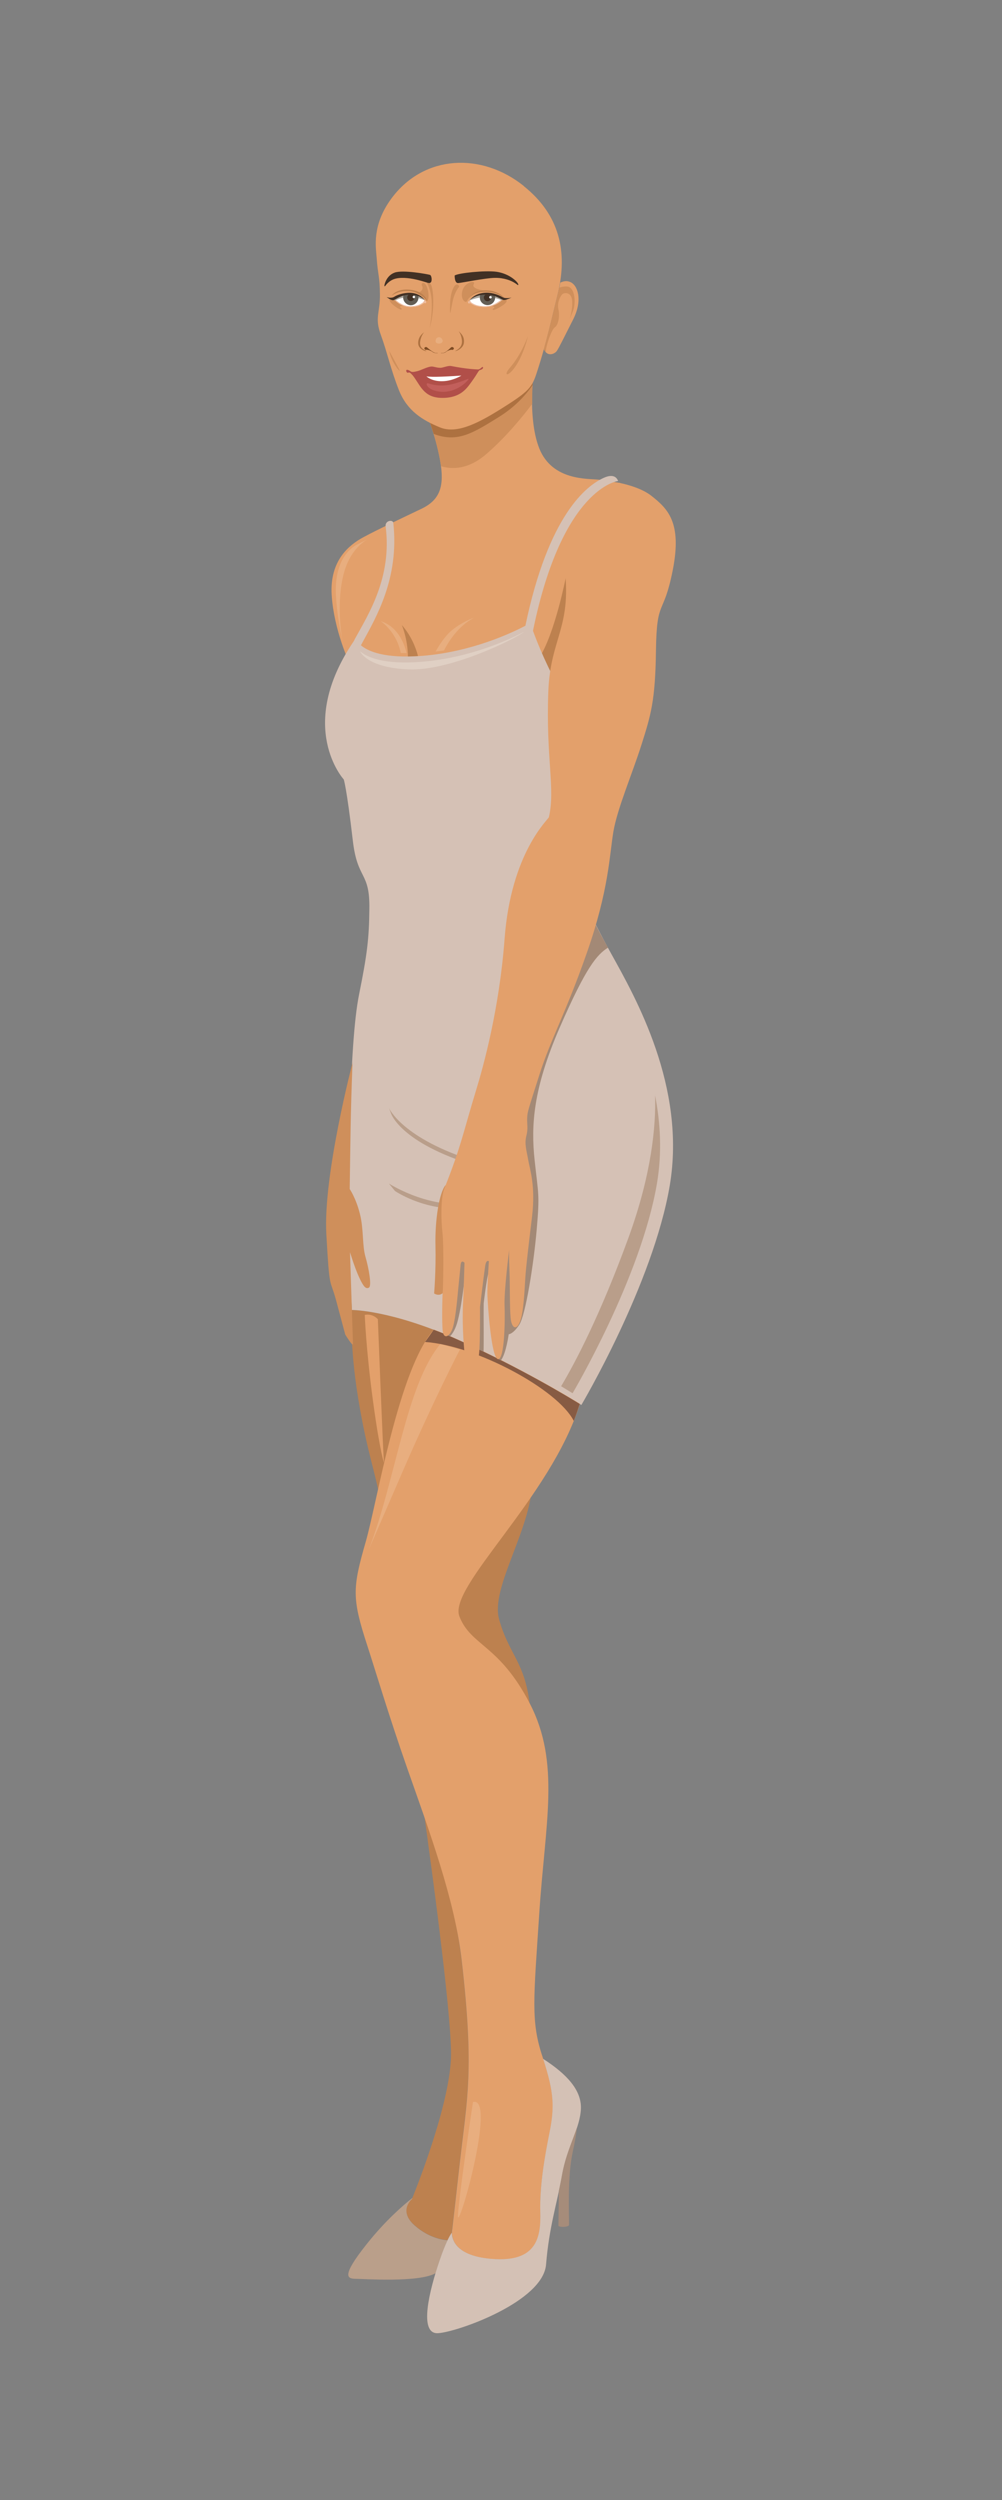 <svg width="85" height="212" viewBox="0 0 85 212" fill="none" xmlns="http://www.w3.org/2000/svg">
<rect x="0" y="0" width="85" height="212" fill="#808080" stroke="none"/>
<g clip-path="url(#clip0)">
<path fill-rule="evenodd" clip-rule="evenodd" d="M36.12 34.926C36.12 34.926 36.928 36.795 37.332 39.031C37.736 41.266 37.307 42.403 35.741 43.148C34.188 43.893 31.977 44.929 30.815 45.56C29.654 46.192 27.949 47.492 28.138 50.473C28.328 53.453 29.654 56.245 29.654 56.245C29.654 56.245 47.297 61.183 49.936 58.846C52.576 56.51 55.885 41.456 52.437 40.925C52.26 40.9 50.934 40.698 50.77 40.673C49.898 40.572 46.867 40.786 45.756 38.046C44.594 35.166 45.402 30.178 45.402 30.178C45.402 30.178 39.706 35.027 36.094 34.914L36.12 34.926Z" fill="#E3A06B"/>
<path fill-rule="evenodd" clip-rule="evenodd" d="M48.017 48.869C48.017 48.869 47.082 53.731 45.718 55.828C44.354 57.924 47.499 60.589 47.878 57.394C48.257 54.199 48.017 48.869 48.017 48.869Z" fill="#BD814F"/>
<path fill-rule="evenodd" clip-rule="evenodd" d="M29.843 111.068C29.843 111.068 29.628 113.96 30.386 118.583C31.144 123.205 31.914 125.062 32.179 126.931C33.72 122.068 36.082 114.92 36.789 112.748C32.748 111.195 30.159 111.081 29.843 111.081V111.068ZM35.791 152.467C36.877 160.222 38.393 171.739 38.254 174.594C38.039 179.001 34.945 186.465 34.945 186.465C34.945 186.465 33.745 187.45 35.16 188.688C36.562 189.938 37.976 189.951 37.976 189.951L38.33 189.408C38.317 189.168 38.355 189.016 38.355 189.016C38.355 189.016 38.355 189.016 38.987 183.434C39.618 177.852 40.249 175.617 39.151 166.183C38.658 161.964 37.282 157.014 35.779 152.455L35.791 152.467ZM45.061 150.282C45.112 148.287 45.327 146.822 44.834 143.816C44.341 140.81 43.091 140.065 42.333 137.287C41.588 134.508 45.251 129.457 45.175 125.213C44.872 124.316 37.484 134.23 38.494 137.009C39.504 139.787 41.626 140.457 43.331 143.968C45.036 147.491 44.783 148.527 45.061 150.282Z" fill="#BD814F"/>
<path fill-rule="evenodd" clip-rule="evenodd" d="M30.613 54.716C31.22 55.234 32.634 55.865 35.842 55.613C40.047 55.272 43.432 53.655 44.569 53.062C46.526 43.666 49.747 41.178 51.212 40.521C51.995 40.167 52.31 40.458 52.437 40.786C52.424 40.786 47.701 41.316 45.213 53.491C45.592 54.527 46.438 56.674 47.802 58.985C49.721 62.231 48.294 73.597 48.294 73.597C48.294 73.597 49.81 77.196 51.856 80.884C53.902 84.572 58.221 92.137 56.819 100.51C55.405 108.883 49.317 119.138 49.317 119.138C49.317 119.138 44.771 116.271 38.987 113.67C33.202 111.068 29.856 111.081 29.856 111.081C29.856 111.081 29.717 109.098 29.679 106.383C29.565 99.942 29.59 88.613 30.462 84.319C31.156 80.884 31.308 79.558 31.333 77.083C31.384 73.85 30.323 74.67 29.931 71.286C29.401 66.739 29.161 66.095 29.161 66.095C29.161 66.095 25.082 61.637 30.007 54.375C30.045 54.312 30.07 54.249 30.108 54.173C31.245 52.102 33.278 48.957 32.71 44.613C32.672 44.12 33.354 44.032 33.367 44.36C33.872 49.033 31.914 52.342 30.727 54.514C30.689 54.59 30.651 54.653 30.613 54.729V54.716Z" fill="#D5C1B5"/>
<path fill-rule="evenodd" clip-rule="evenodd" d="M36.802 112.748C33.821 116.107 32.015 127.259 31.03 130.72C29.893 134.672 29.843 135.519 31.169 139.573C31.775 141.429 32.988 145.496 34.541 149.929C36.385 155.182 38.582 161.08 39.163 166.195C40.249 175.629 39.631 177.865 38.999 183.447C38.368 189.029 38.368 189.029 38.368 189.029C38.368 189.029 37.799 191.226 41.702 191.555C45.617 191.883 45.907 189.673 45.844 187.539C45.781 185.404 46.185 183.043 46.627 180.845C47.069 178.648 47.019 177.41 46.021 174.404C45.023 171.398 45.263 169.592 45.756 162.103C46.248 154.614 47.549 149.487 44.948 144.46C42.346 139.434 39.959 139.585 38.974 137.072C37.976 134.559 46.754 126.956 49.191 119.037C48.395 118.545 44.203 115.994 38.999 113.657C38.216 113.304 37.496 113.001 36.814 112.748H36.802Z" fill="#E3A06B"/>
<path fill-rule="evenodd" clip-rule="evenodd" d="M34.983 186.377C34.251 186.958 32.71 188.271 31.106 190.292C28.883 193.083 29.489 193.222 30.171 193.235C30.803 193.235 35.539 193.576 36.953 192.755C37.067 192.376 37.181 192.01 37.294 191.681C37.572 190.886 37.787 190.343 37.964 189.964C37.863 189.964 36.511 189.901 35.16 188.701C33.758 187.45 34.945 186.478 34.945 186.478L34.983 186.39V186.377Z" fill="#BA9F8A"/>
<path fill-rule="evenodd" clip-rule="evenodd" d="M38.33 189.319C38.153 189.559 37.812 190.153 37.294 191.668C36.448 194.144 35.463 197.983 37.181 197.844C38.898 197.718 46.084 195.154 46.324 192.009C46.577 188.865 47.246 186.869 47.688 184.419C48.13 181.969 49.216 180.466 49.279 178.799C49.33 177.258 48.13 175.907 46.072 174.581C47.006 177.448 47.044 178.686 46.615 180.833C46.173 183.03 45.781 185.379 45.832 187.526C45.895 189.66 45.592 191.871 41.689 191.542C38.684 191.29 38.33 189.926 38.33 189.307V189.319Z" fill="#D4C1B5"/>
<path fill-rule="evenodd" clip-rule="evenodd" d="M48.938 180.478C48.875 181.009 48.762 181.666 48.597 182.411C48.105 184.621 48.294 187.892 48.269 188.687C48.168 188.877 47.372 188.864 47.372 188.725L47.41 185.77C47.499 185.328 47.6 184.886 47.675 184.431C47.966 182.802 48.547 181.59 48.926 180.466L48.938 180.478Z" fill="#A68C7A"/>
<path fill-rule="evenodd" clip-rule="evenodd" d="M40.123 178.243C40.123 178.243 38.974 185.871 38.848 187.816C38.721 189.761 42.194 177.7 40.123 178.243Z" fill="#E8AE7F"/>
<path fill-rule="evenodd" clip-rule="evenodd" d="M30.942 111.485C30.942 111.485 31.043 114.352 31.636 118.76C32.23 123.167 32.634 124.317 32.571 123.95C32.508 123.584 32.053 111.864 32.053 111.864C32.053 111.864 31.636 111.359 30.942 111.498V111.485Z" fill="#E3A06B"/>
<path fill-rule="evenodd" clip-rule="evenodd" d="M37.357 113.96L39.012 114.44C39.012 114.44 36.802 118.683 34.188 124.707C31.573 130.744 31.27 131.426 31.27 131.426C33.581 125.49 34.427 117.496 37.357 113.96Z" fill="#E8AE7F"/>
<path fill-rule="evenodd" clip-rule="evenodd" d="M36.802 112.748L36.057 113.796C40.35 114.074 47.322 117.812 48.673 120.49C48.888 119.947 49.039 119.479 49.178 119.05C48.383 118.558 44.19 116.006 38.987 113.67C38.204 113.316 37.484 113.013 36.802 112.761V112.748Z" fill="#875B43"/>
<path fill-rule="evenodd" clip-rule="evenodd" d="M29.919 90.065C29.919 90.065 27.405 99.626 27.683 104.64C27.961 109.641 27.986 108.302 28.517 110.285C29.047 112.268 29.287 113.164 29.287 113.164C29.287 113.164 29.957 114.263 29.944 113.96C29.931 113.657 29.691 106.18 29.691 106.18C29.691 106.18 30.058 107.418 30.449 108.277C30.841 109.136 31.043 109.325 31.295 109.186C31.548 109.06 31.295 107.582 31.005 106.584C30.714 105.587 30.866 104.223 30.525 102.909C30.197 101.596 29.666 100.826 29.666 100.826C29.729 96.62 29.729 94.713 29.906 90.053L29.919 90.065Z" fill="#CF8F5B"/>
<path fill-rule="evenodd" clip-rule="evenodd" d="M55.556 92.807C56.023 95.156 56.175 97.707 55.733 100.334C54.382 108.341 48.572 118.141 48.572 118.141C48.572 118.141 48.219 117.926 47.6 117.547C48.8 115.539 50.909 111.536 53.308 104.969C55.278 99.563 55.657 95.471 55.569 92.819L55.556 92.807Z" fill="#B99E8A"/>
<path fill-rule="evenodd" clip-rule="evenodd" d="M49.115 75.441C49.759 76.831 50.302 78.081 51.439 80.114L51.578 80.354C50.631 80.96 49.734 81.971 47.474 87.149C45.225 92.327 45.036 95.421 45.352 98.376C45.667 101.319 45.794 101.218 45.529 104.261C45.263 107.305 44.581 111.511 44.051 112.332C43.52 113.14 43.154 113.14 43.154 113.14C43.154 113.14 42.94 114.756 42.498 115.35L42.232 115.224C42.131 114.049 41.664 108.442 41.538 107.924C41.399 107.356 41.032 110.513 41.032 110.513C41.032 110.513 41.02 110.917 41.032 112.95C41.032 113.809 41.032 114.314 41.02 114.617C40.603 114.415 40.161 114.213 39.719 114.011L39.479 107.772C39.479 107.772 39.252 110.323 38.848 111.927C38.671 112.66 38.406 113.077 38.178 113.317L38.014 113.253C37.926 113.039 37.875 112.786 37.888 112.521C37.989 110.437 37.724 104.969 42.927 91.203C47.297 79.647 46.387 75.858 49.065 75.441H49.115Z" fill="#A38976"/>
<path d="M32.988 93.931C32.988 93.943 34.086 96.57 40.452 98.515L40.35 98.856C33.821 96.861 33.152 94.36 33.152 94.36L32.988 93.931V93.931ZM33.013 100.372C33.026 100.384 36.915 102.885 40.717 101.849L40.805 102.19C36.852 103.264 33.518 101.003 33.505 100.99L33 100.372H33.013Z" fill="#B99E8A"/>
<path fill-rule="evenodd" clip-rule="evenodd" d="M36.12 34.926C36.12 34.926 36.928 36.795 37.332 39.031C37.37 39.208 37.395 39.372 37.421 39.536C38.317 39.801 39.681 39.839 41.197 38.551C42.826 37.162 44.278 35.406 45.15 34.244C45.112 32.097 45.428 30.178 45.428 30.178C45.428 30.178 39.732 35.027 36.12 34.914V34.926Z" fill="#CF8F5B"/>
<path fill-rule="evenodd" clip-rule="evenodd" d="M36.12 34.926C36.12 34.926 36.448 35.684 36.789 36.795C38.822 37.566 40.123 36.72 42.308 35.368C43.672 34.522 44.581 33.525 45.175 32.666C45.251 31.239 45.415 30.178 45.415 30.178C45.415 30.178 39.719 35.027 36.107 34.914L36.12 34.926Z" fill="#AD7140"/>
<path fill-rule="evenodd" clip-rule="evenodd" d="M31.131 45.75C30.79 45.927 30.487 46.078 30.26 46.192C29.275 46.722 28.34 48.086 28.504 50.612C28.605 52.178 28.883 53.605 29.073 54.452C29.073 54.452 28.466 51.547 29.123 48.781C29.552 47.013 30.5 46.142 31.131 45.75V45.75Z" fill="#E8AE7F"/>
<path fill-rule="evenodd" clip-rule="evenodd" d="M37.812 100.473C37.244 101.129 36.89 103.516 36.941 105.625C36.991 107.747 36.827 109.679 36.827 109.679C36.827 109.679 37.888 110.45 38.166 107.962C38.292 106.888 37.989 105.082 37.825 104.072C37.61 102.721 37.799 100.473 37.799 100.473H37.812Z" fill="#CF8F5B"/>
<path fill-rule="evenodd" clip-rule="evenodd" d="M52.513 40.938C53.409 41.127 54.483 41.455 55.215 42.011C56.655 43.135 57.867 44.297 57.072 48.338C56.276 52.367 55.708 50.649 55.645 55.158C55.594 59.427 55.203 60.664 54.42 63.14C53.636 65.615 52.361 68.57 52.033 70.528C51.704 72.485 51.654 75.441 49.81 80.72C47.966 85.999 46.741 88.045 45.756 91.139C44.771 94.233 44.745 94.258 44.72 94.801C44.695 95.344 44.821 95.673 44.645 96.342C44.48 97.011 44.67 97.555 44.809 98.363C44.948 99.159 45.44 100.548 45.137 103.137C44.821 105.726 44.695 106.875 44.607 107.784C44.518 108.694 44.48 110.803 44.19 111.838C43.899 112.874 43.407 112.71 43.318 111.775C43.23 110.841 43.268 108.908 43.217 107.709C43.167 106.509 43.192 105.978 43.192 105.978C43.192 105.978 42.75 109.502 42.801 110.676C42.851 111.851 42.813 115.324 42.245 115.248C41.677 115.185 41.373 110.676 41.348 109.83C41.323 108.997 41.474 106.951 41.474 106.951C41.474 106.951 41.247 106.761 41.159 107.342C41.07 107.911 40.717 110.828 40.717 110.828C40.717 110.828 40.742 113.808 40.641 114.768C40.54 115.728 40.287 116.12 39.934 116.082C39.568 116.044 39.467 115.614 39.34 113.96C39.214 112.306 39.252 110.942 39.29 110.323C39.328 109.704 39.403 107.077 39.403 107.077C39.403 107.077 39.126 106.761 39.075 107.254C39.025 107.746 38.848 109.527 38.848 109.527C38.848 109.527 38.671 111.687 38.431 112.52C38.191 113.354 37.648 113.606 37.559 112.887C37.471 112.167 37.522 109.944 37.559 109.489C37.597 109.035 37.66 105.599 37.534 104.526C37.408 103.452 37.383 101.558 37.698 100.775C39.163 97.087 39.29 96.026 40.388 92.44C41.007 90.432 42.359 85.531 42.801 79.646C43.344 72.271 46.526 69.48 46.564 69.29C47.12 66.865 46.299 64.289 46.514 58.631C46.69 53.996 48.61 53.2 47.84 47.719C48.054 44.6 50.618 41.329 52.55 40.938H52.513Z" fill="#E3A06B"/>
<path fill-rule="evenodd" clip-rule="evenodd" d="M30.538 55.222C31.144 55.74 32.558 56.371 35.766 56.118C39.959 55.778 43.318 54.174 44.48 53.567C43.558 54.262 38.14 56.901 34.68 56.763C31.093 56.624 30.538 55.222 30.538 55.222Z" fill="#E0D0C4"/>
<path fill-rule="evenodd" clip-rule="evenodd" d="M32.293 52.671C32.293 52.671 33.19 53.252 33.72 54.477C33.859 54.818 33.947 55.108 33.998 55.374C34.162 55.374 34.326 55.374 34.491 55.374C34.251 54.414 33.682 53.113 32.293 52.671Z" fill="#E8AE7F"/>
<path fill-rule="evenodd" clip-rule="evenodd" d="M40.174 52.393C40.174 52.393 39.239 52.708 38.368 53.416C37.762 53.895 37.244 54.729 36.953 55.247C37.193 55.221 37.421 55.184 37.66 55.158C38.065 54.375 38.86 53.112 40.186 52.393H40.174Z" fill="#E8AE7F"/>
<path fill-rule="evenodd" clip-rule="evenodd" d="M35.463 55.639C35.248 54.818 34.844 53.87 34.086 52.999C34.086 52.999 34.592 54.186 34.604 55.664C34.869 55.664 35.16 55.651 35.463 55.626V55.639Z" fill="#BD814F"/>
<path fill-rule="evenodd" clip-rule="evenodd" d="M44.43 15.781C47.448 18.193 48.181 21.313 47.322 24.887C46.463 28.474 46.135 29.711 45.655 31.227C45.175 32.742 45.087 33.033 42.876 34.435C40.679 35.836 38.797 36.847 37.319 36.24C35.842 35.634 34.541 34.839 33.846 33.096C33.152 31.353 32.849 29.875 32.306 28.398C31.763 26.92 32.243 26.541 32.23 24.975C32.217 23.409 32.053 23.333 31.952 21.856C31.889 20.984 31.523 19.103 33.215 16.817C35.981 13.091 40.868 12.914 44.43 15.768V15.781Z" fill="#E3A06B"/>
<path fill-rule="evenodd" clip-rule="evenodd" d="M47.511 23.977C47.739 23.864 48.029 23.775 48.345 23.902C49.002 24.142 49.456 25.417 48.635 27.059C47.802 28.701 47.423 29.484 47.233 29.762C47.044 30.027 46.425 30.279 46.147 29.623C46.438 28.562 46.779 27.223 47.335 24.912C47.41 24.609 47.474 24.306 47.524 24.003L47.511 23.977Z" fill="#E3A06B"/>
<path fill-rule="evenodd" clip-rule="evenodd" d="M46.286 29.85C46.236 29.787 46.185 29.711 46.135 29.61C46.425 28.549 46.766 27.21 47.322 24.899C47.36 24.735 47.398 24.558 47.436 24.394C47.6 24.331 47.827 24.28 48.08 24.293C48.812 24.318 48.863 25.758 48.597 26.402C48.332 27.046 48.332 27.046 48.332 27.046C48.332 27.046 48.597 26.213 48.534 25.48C48.471 24.748 47.852 24.785 47.688 24.962C47.524 25.139 47.246 25.644 47.372 26.238C47.499 26.831 47.36 27.577 47.057 27.766C46.804 27.93 46.324 29.231 46.299 29.85H46.286Z" fill="#CF8F5B"/>
<path fill-rule="evenodd" clip-rule="evenodd" d="M42.813 25.266C43.078 25.43 43.104 25.645 42.397 26.049C41.702 26.453 41.715 26.226 41.891 26.125C42.068 26.024 41.702 25.897 41.576 25.935C41.449 25.973 41.955 24.723 42.813 25.266Z" fill="#CF8F5B"/>
<path fill-rule="evenodd" clip-rule="evenodd" d="M34.983 31.808C34.768 31.555 34.73 31.568 34.604 31.606C34.478 31.644 34.339 31.265 34.63 31.378C34.92 31.492 34.806 31.618 35.375 31.479C35.703 31.404 36.031 31.202 36.448 31.101C36.751 31.025 36.89 31.176 37.357 31.189C37.585 31.189 38.002 30.987 38.267 31.037C39.706 31.315 40.376 31.315 40.54 31.328C40.755 31.34 40.906 31.037 40.969 31.138C41.032 31.239 40.843 31.353 40.717 31.378C40.59 31.416 40.527 31.644 40.047 32.313C39.631 32.881 39.113 33.765 37.471 33.74C35.892 33.715 35.665 32.641 34.983 31.795V31.808Z" fill="#B14F49"/>
<path fill-rule="evenodd" clip-rule="evenodd" d="M36.158 31.909C36.587 32.01 38.254 31.909 39.138 31.846C39.138 31.846 38.431 32.313 37.509 32.326C36.587 32.338 36.17 31.909 36.17 31.909H36.158Z" fill="white"/>
<path fill-rule="evenodd" clip-rule="evenodd" d="M36.41 32.528C36.41 32.528 37.218 32.843 38.292 32.591C39.365 32.338 39.845 31.997 39.732 32.174C39.631 32.351 38.747 33.285 37.459 33.222C36.17 33.159 35.968 32.325 36.398 32.528H36.41Z" fill="#C25F5B"/>
<path fill-rule="evenodd" clip-rule="evenodd" d="M44.796 28.474C44.796 28.474 44.266 30.014 43.281 31.151C42.283 32.3 43.937 31.934 44.796 28.474Z" fill="#CF8F5B"/>
<path fill-rule="evenodd" clip-rule="evenodd" d="M33.026 29.762C33.026 29.762 33.493 30.633 33.834 31.265C34.175 31.883 33.177 30.747 33.026 29.762Z" fill="#CF8F5B"/>
<path fill-rule="evenodd" clip-rule="evenodd" d="M38.57 23.359C38.57 23.359 38.545 24.028 38.873 24.003C39.201 23.978 41.184 23.573 41.98 23.561C42.775 23.548 43.356 23.801 43.622 23.965C43.887 24.129 43.912 24.167 43.912 24.167C43.912 24.167 44.064 24.218 43.887 23.965C43.71 23.725 43.078 23.182 42.106 23.043C41.146 22.917 38.911 23.144 38.57 23.359V23.359Z" fill="#413024"/>
<path fill-rule="evenodd" clip-rule="evenodd" d="M33.177 25.354C32.95 25.304 32.962 25.594 33.569 26.024C34.175 26.453 34.137 26.15 33.973 26.074C33.821 25.986 34.162 25.91 34.288 25.948C34.402 25.973 33.67 25.304 33.177 25.354Z" fill="#CF8F5B"/>
<path fill-rule="evenodd" clip-rule="evenodd" d="M39.896 25.695C39.896 25.695 39.744 25.758 39.719 25.669C39.694 25.581 39.833 25.48 39.833 25.48C39.833 25.48 40.136 24.988 41.108 24.924C42.081 24.861 42.662 25.366 42.662 25.366C42.662 25.366 42.106 26.011 41.184 26.023C40.262 26.036 40.073 25.771 39.896 25.695V25.695Z" fill="white"/>
<path fill-rule="evenodd" clip-rule="evenodd" d="M39.896 25.695C39.896 25.695 39.744 25.759 39.719 25.67C39.694 25.582 39.833 25.481 39.833 25.481C39.833 25.481 39.845 25.468 39.858 25.443C39.883 25.518 39.946 25.632 40.047 25.695C40.199 25.784 40.515 25.998 41.285 25.961C41.917 25.935 42.434 25.481 42.599 25.329C42.624 25.354 42.649 25.367 42.649 25.367C42.649 25.367 42.093 26.011 41.172 26.024C40.249 26.036 40.06 25.771 39.883 25.695H39.896Z" fill="#EDBA9D"/>
<path fill-rule="evenodd" clip-rule="evenodd" d="M39.833 25.48C39.833 25.48 40.136 24.988 41.108 24.924C42.081 24.861 42.662 25.366 42.662 25.366C42.662 25.366 42.624 25.404 42.561 25.468C41.197 24.836 39.845 25.48 39.845 25.48H39.833Z" fill="#ADA89F"/>
<path fill-rule="evenodd" clip-rule="evenodd" d="M40.742 25.013C40.894 24.962 41.07 24.937 41.285 24.912C41.525 24.899 41.752 24.912 41.942 24.95C41.98 25.026 41.992 25.101 42.005 25.19C42.018 25.543 41.752 25.859 41.386 25.872C41.033 25.884 40.717 25.619 40.704 25.253C40.704 25.165 40.717 25.076 40.742 25V25.013Z" fill="#625D54"/>
<path d="M41.367 25.543C41.536 25.534 41.666 25.39 41.657 25.221C41.649 25.053 41.505 24.923 41.336 24.931C41.167 24.939 41.037 25.083 41.046 25.252C41.054 25.421 41.198 25.551 41.367 25.543Z" fill="#413024"/>
<path d="M41.609 25.312C41.669 25.309 41.714 25.259 41.711 25.199C41.709 25.14 41.658 25.094 41.599 25.097C41.539 25.1 41.494 25.151 41.497 25.21C41.5 25.269 41.55 25.315 41.609 25.312Z" fill="white"/>
<path fill-rule="evenodd" clip-rule="evenodd" d="M39.807 25.493C39.807 25.493 40.224 25.026 41.121 24.988C42.018 24.95 42.535 25.43 42.737 25.442C42.94 25.455 43.394 25.228 43.394 25.228C43.394 25.228 42.902 25.367 42.611 25.19C42.472 25.101 41.992 24.861 41.449 24.823C40.868 24.786 40.212 24.95 39.807 25.506V25.493Z" fill="#413024"/>
<path fill-rule="evenodd" clip-rule="evenodd" d="M35.981 25.67C35.981 25.67 36.12 25.733 36.145 25.645C36.17 25.557 36.031 25.468 36.031 25.468C36.031 25.468 35.754 24.976 34.857 24.925C33.96 24.862 33.43 25.38 33.43 25.38C33.43 25.38 33.947 26.024 34.794 26.024C35.64 26.024 35.817 25.759 35.981 25.683V25.67Z" fill="white"/>
<path fill-rule="evenodd" clip-rule="evenodd" d="M35.981 25.67C35.981 25.67 36.12 25.733 36.145 25.645C36.17 25.556 36.031 25.468 36.031 25.468C36.031 25.468 36.019 25.456 36.006 25.43C35.981 25.506 35.93 25.62 35.829 25.683C35.69 25.771 35.4 25.998 34.693 25.961C34.112 25.935 33.632 25.493 33.468 25.342C33.442 25.367 33.43 25.38 33.43 25.38C33.43 25.38 33.947 26.024 34.794 26.024C35.64 26.024 35.817 25.759 35.981 25.683V25.67Z" fill="#EDBA9D"/>
<path fill-rule="evenodd" clip-rule="evenodd" d="M36.031 25.468C36.031 25.468 35.754 24.976 34.857 24.925C33.96 24.862 33.43 25.38 33.43 25.38C33.43 25.38 33.468 25.418 33.531 25.481C34.794 24.837 36.031 25.468 36.031 25.468V25.468Z" fill="#ADA89F"/>
<path fill-rule="evenodd" clip-rule="evenodd" d="M35.463 25.001C35.312 24.95 35.135 24.925 34.92 24.913C34.68 24.9 34.453 24.925 34.263 24.963C34.225 25.039 34.213 25.114 34.2 25.203C34.188 25.557 34.465 25.86 34.819 25.885C35.173 25.898 35.476 25.62 35.501 25.266C35.501 25.178 35.488 25.089 35.463 25.014V25.001Z" fill="#625D54"/>
<path d="M34.837 25.532C34.668 25.525 34.536 25.382 34.543 25.213C34.55 25.044 34.693 24.913 34.862 24.92C35.031 24.927 35.162 25.07 35.155 25.238C35.148 25.407 35.005 25.539 34.837 25.532Z" fill="#413024"/>
<path d="M35.104 25.29C35.044 25.287 34.998 25.237 35.001 25.178C35.003 25.118 35.053 25.072 35.112 25.075C35.172 25.077 35.218 25.127 35.215 25.187C35.213 25.246 35.163 25.292 35.104 25.29Z" fill="white"/>
<path fill-rule="evenodd" clip-rule="evenodd" d="M36.057 25.48C36.057 25.48 35.665 25.013 34.844 24.988C34.023 24.963 33.543 25.442 33.354 25.455C33.164 25.48 32.798 25.19 32.798 25.19C32.798 25.19 33.202 25.341 33.468 25.152C33.594 25.064 34.036 24.874 34.541 24.836C35.072 24.786 35.678 24.937 36.057 25.48Z" fill="#413024"/>
<path fill-rule="evenodd" clip-rule="evenodd" d="M35.981 28.171C35.981 28.171 35.703 28.461 35.64 28.991C35.577 29.522 35.981 29.648 36.145 29.749C36.322 29.85 35.501 29.699 35.476 29.13C35.45 28.549 35.867 28.259 35.981 28.171V28.171ZM38.923 28.107C38.923 28.107 39.176 28.436 39.189 28.941C39.201 29.446 38.81 29.648 38.646 29.749C38.469 29.85 39.29 29.648 39.353 29.067C39.416 28.486 39.05 28.234 38.923 28.095V28.107Z" fill="#AD7140"/>
<path fill-rule="evenodd" clip-rule="evenodd" d="M36.107 29.674C36.107 29.674 35.905 29.56 36.044 29.459C36.183 29.358 36.233 29.484 36.473 29.661C36.713 29.825 36.827 29.939 37.08 29.939C37.332 29.951 36.89 30.002 36.701 29.85C36.511 29.699 36.183 29.623 36.107 29.674V29.674ZM38.406 29.674C38.406 29.674 38.595 29.56 38.444 29.459C38.292 29.358 38.254 29.484 38.039 29.661C37.825 29.825 37.724 29.939 37.458 29.939C37.206 29.951 37.66 30.002 37.825 29.85C38.002 29.699 38.317 29.623 38.406 29.674V29.674Z" fill="#7D4B23"/>
<path fill-rule="evenodd" clip-rule="evenodd" d="M37.004 28.727C36.915 28.878 36.903 29.118 37.218 29.131C37.534 29.143 37.635 28.916 37.484 28.727C37.345 28.524 37.08 28.588 36.991 28.727H37.004Z" fill="#E8AE7F"/>
<path fill-rule="evenodd" clip-rule="evenodd" d="M36.562 24.129C36.562 24.129 36.789 24.571 36.751 25.809C36.713 27.034 36.448 27.83 36.448 27.83C36.448 27.83 36.663 26.769 36.625 25.645C36.587 24.521 36.196 23.965 36.196 23.965C36.196 23.965 36.36 23.814 36.562 24.129V24.129Z" fill="#CF8F5B"/>
<path fill-rule="evenodd" clip-rule="evenodd" d="M38.595 24.205C38.595 24.205 38.204 24.584 38.178 25.847C38.153 27.11 38.216 26.415 38.393 25.581C38.57 24.735 38.923 24.356 38.949 24.306C38.974 24.255 38.81 23.99 38.595 24.205V24.205Z" fill="#CF8F5B"/>
<path fill-rule="evenodd" clip-rule="evenodd" d="M32.685 24.243C32.685 24.243 32.988 23.763 33.569 23.624C34.15 23.485 34.92 23.599 35.589 23.776C36.259 23.952 36.398 24.066 36.536 23.952C36.675 23.839 36.625 23.359 36.473 23.308C36.322 23.258 34.175 22.854 33.468 23.119C32.76 23.384 32.621 24.142 32.621 24.142C32.621 24.142 32.571 24.369 32.685 24.243Z" fill="#413024"/>
<path fill-rule="evenodd" clip-rule="evenodd" d="M35.4 24.774C35.665 24.849 35.956 24.521 35.804 24.243C35.653 23.965 36.069 23.751 36.271 24.509C36.473 25.266 36.259 25.658 36.158 25.468C36.069 25.279 35.678 24.913 35.425 24.786L35.387 24.774H35.4Z" fill="#CF8F5B"/>
<path fill-rule="evenodd" clip-rule="evenodd" d="M41.298 24.61C41.033 24.685 39.959 24.483 40.186 24.104C40.414 23.726 39.429 23.89 39.227 24.647C39.025 25.405 39.504 25.733 39.605 25.544C39.656 25.443 39.782 25.241 39.972 25.089C40.389 24.774 40.704 24.711 41.31 24.61H41.298Z" fill="#CF8F5B"/>
<path fill-rule="evenodd" clip-rule="evenodd" d="M39.82 25.266C39.82 25.266 40.111 24.761 41.134 24.736C42.157 24.71 42.826 25.291 42.826 25.291C42.826 25.291 42.295 24.635 41.285 24.622C40.275 24.597 39.921 25.089 39.807 25.279L39.82 25.266Z" fill="#BD814F"/>
<path fill-rule="evenodd" clip-rule="evenodd" d="M33.24 25.064C33.24 25.064 33.783 24.609 34.743 24.685C35.703 24.76 36.259 25.607 36.246 25.531C36.233 25.455 36.006 24.748 34.92 24.584C33.846 24.419 33.354 24.899 33.24 25.051V25.064Z" fill="#BD814F"/>
</g>
<defs>
<clipPath id="clip0">
<rect width="84.667" height="211.667" fill="white"/>
</clipPath>
</defs>
</svg>
